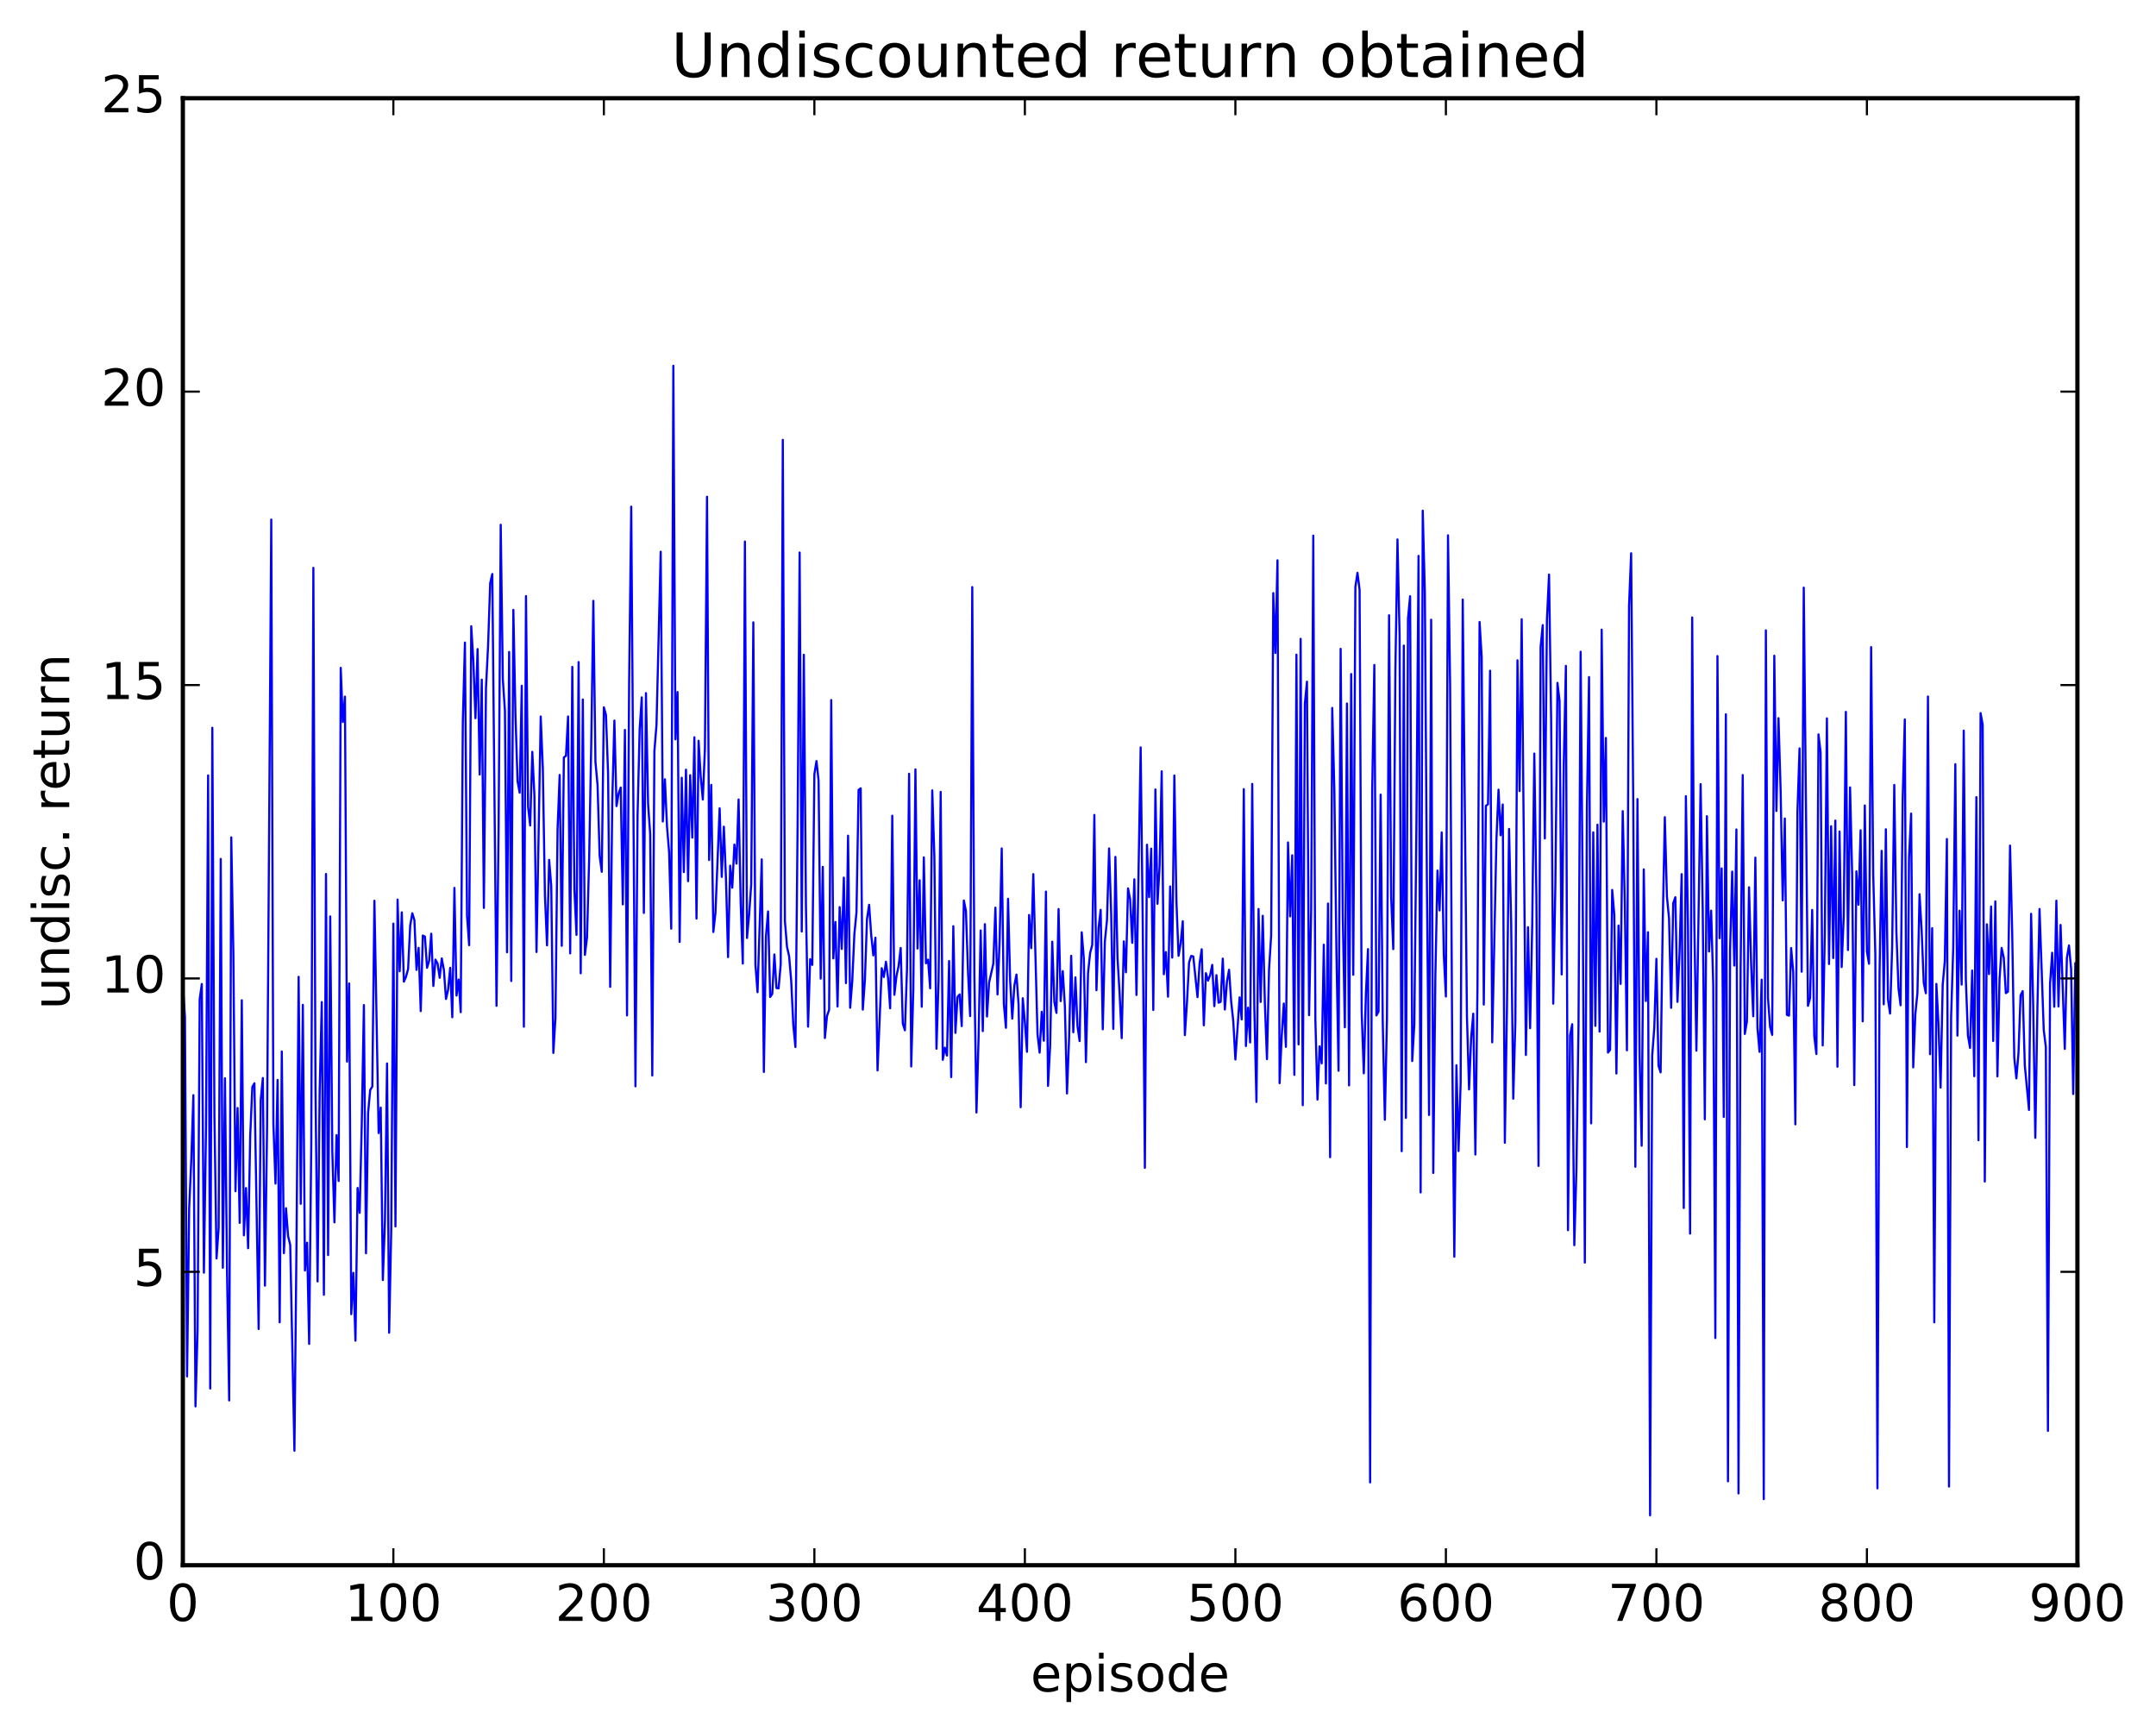 <?xml version="1.0" encoding="utf-8" standalone="no"?>
<!DOCTYPE svg PUBLIC "-//W3C//DTD SVG 1.1//EN"
  "http://www.w3.org/Graphics/SVG/1.1/DTD/svg11.dtd">
<!-- Created with matplotlib (http://matplotlib.org/) -->
<svg height="408pt" version="1.1" viewBox="0 0 508 408" width="508pt" xmlns="http://www.w3.org/2000/svg" xmlns:xlink="http://www.w3.org/1999/xlink">
 <defs>
  <style type="text/css">
*{stroke-linecap:butt;stroke-linejoin:round;stroke-miterlimit:100000;}
  </style>
 </defs>
 <g id="figure_1">
  <g id="patch_1">
   <path d="M 0 408.169 
L 508.136 408.169 
L 508.136 0 
L 0 0 
z
" style="fill:#ffffff;"/>
  </g>
  <g id="axes_1">
   <g id="patch_2">
    <path d="M 43.084 368.742 
L 489.484 368.742 
L 489.484 23.142 
L 43.084 23.142 
z
" style="fill:#ffffff;"/>
   </g>
   <g id="line2d_1">
    <path clip-path="url(#pb1d31fb1e5)" d="M 43.084 232.072 
L 43.58 239.583 
L 44.076 324.256 
L 44.572 284.632 
L 45.068 273.305 
L 45.564 257.992 
L 46.06 331.317 
L 46.556 313.322 
L 47.052 235.394 
L 47.548 231.806 
L 48.044 299.82 
L 48.54 265.675 
L 49.036 182.67 
L 49.532 327.109 
L 50.028 171.452 
L 50.524 262.976 
L 51.02 296.471 
L 51.516 289.276 
L 52.012 202.347 
L 52.508 298.661 
L 53.004 254.01 
L 53.5 300.02 
L 53.996 329.912 
L 54.492 197.269 
L 54.988 224.595 
L 55.484 280.627 
L 55.98 261.03 
L 56.476 288.086 
L 56.972 235.64 
L 57.468 291.006 
L 57.964 279.884 
L 58.46 294.057 
L 58.956 267.583 
L 59.452 256.088 
L 59.948 255.197 
L 60.94 313.09 
L 61.436 259.074 
L 61.932 253.957 
L 62.428 302.864 
L 62.924 265.948 
L 63.916 122.4 
L 64.412 264.625 
L 64.908 278.826 
L 65.404 254.414 
L 65.9 311.508 
L 66.396 247.709 
L 66.892 295.223 
L 67.388 284.622 
L 67.884 291.227 
L 68.38 293.261 
L 69.372 341.766 
L 69.868 292.124 
L 70.364 230.117 
L 70.86 283.599 
L 71.356 236.72 
L 71.852 299.311 
L 72.348 292.753 
L 72.844 316.597 
L 73.34 269.514 
L 73.836 133.766 
L 74.332 255.836 
L 74.828 301.882 
L 75.324 256.762 
L 75.82 236.066 
L 76.316 305.022 
L 76.812 205.893 
L 77.308 295.672 
L 77.804 215.887 
L 78.3 271.263 
L 78.796 287.963 
L 79.292 267.418 
L 79.788 278.22 
L 80.284 157.33 
L 80.78 170.09 
L 81.276 164.108 
L 81.772 250.095 
L 82.268 231.694 
L 82.764 309.594 
L 83.26 299.859 
L 83.756 315.837 
L 84.252 279.859 
L 84.748 285.708 
L 85.244 264.477 
L 85.74 236.776 
L 86.236 295.241 
L 86.732 262.167 
L 87.228 256.763 
L 87.724 255.989 
L 88.22 212.192 
L 89.212 266.928 
L 89.708 260.932 
L 90.204 301.552 
L 90.7 287.742 
L 91.196 250.532 
L 91.692 313.968 
L 92.188 289.51 
L 92.684 217.584 
L 93.18 288.913 
L 93.676 211.917 
L 94.172 228.817 
L 94.668 214.925 
L 95.164 231.264 
L 95.66 230.121 
L 96.156 228.292 
L 96.652 218.032 
L 97.148 215.152 
L 97.644 216.784 
L 98.14 228.492 
L 98.636 223.286 
L 99.132 238.195 
L 99.628 220.387 
L 100.124 220.653 
L 100.62 227.992 
L 101.116 226.356 
L 101.612 219.962 
L 102.108 232.282 
L 102.604 226.07 
L 103.1 226.99 
L 103.596 230.356 
L 104.092 225.78 
L 104.588 228.49 
L 105.084 235.337 
L 105.58 233.189 
L 106.076 227.991 
L 106.572 239.643 
L 107.068 209.17 
L 107.564 234.534 
L 108.06 230.765 
L 108.556 238.457 
L 109.052 169.959 
L 109.548 151.37 
L 110.044 215.71 
L 110.54 222.668 
L 111.036 147.535 
L 111.532 155.748 
L 112.028 169.196 
L 112.524 152.906 
L 113.02 182.461 
L 113.516 160.109 
L 114.012 213.893 
L 114.508 162.053 
L 115.004 152.064 
L 115.5 137.371 
L 115.996 135.221 
L 116.988 236.954 
L 117.484 195.012 
L 117.98 123.619 
L 118.476 159.979 
L 118.972 167.467 
L 119.468 224.335 
L 119.964 153.584 
L 120.46 231.102 
L 120.956 143.675 
L 121.452 168.415 
L 121.948 184.033 
L 122.444 186.748 
L 122.94 161.561 
L 123.436 241.878 
L 123.932 140.422 
L 124.428 190.048 
L 124.924 194.475 
L 125.42 177.12 
L 125.916 187.318 
L 126.412 224.274 
L 127.404 168.793 
L 127.9 180.959 
L 128.396 210.908 
L 128.892 222.708 
L 129.388 202.563 
L 129.884 208.699 
L 130.38 248.055 
L 130.876 239.8 
L 131.372 195.38 
L 131.868 182.561 
L 132.364 222.816 
L 132.86 178.439 
L 133.356 178.052 
L 133.852 168.781 
L 134.348 224.594 
L 134.844 157.107 
L 135.34 209.563 
L 135.836 220.241 
L 136.332 155.961 
L 136.828 229.284 
L 137.324 164.78 
L 137.82 224.957 
L 138.316 220.832 
L 138.812 202.554 
L 139.308 175.266 
L 139.804 141.548 
L 140.3 179.484 
L 140.796 184.937 
L 141.292 201.642 
L 141.788 205.384 
L 142.284 166.629 
L 142.78 168.425 
L 143.276 182.229 
L 143.772 232.482 
L 144.268 188.494 
L 144.764 169.748 
L 145.26 189.904 
L 145.756 186.943 
L 146.252 185.52 
L 146.748 213.05 
L 147.244 171.951 
L 147.74 239.215 
L 148.236 160.679 
L 148.732 119.357 
L 149.724 255.912 
L 150.22 192.148 
L 150.716 171.827 
L 151.212 164.287 
L 151.708 215.068 
L 152.204 163.288 
L 152.7 189.334 
L 153.196 196.471 
L 153.692 253.373 
L 154.188 176.98 
L 154.684 170.745 
L 155.676 129.972 
L 156.172 193.527 
L 156.668 183.584 
L 157.164 194.758 
L 157.66 200.786 
L 158.156 218.775 
L 158.652 86.168 
L 159.148 174.167 
L 159.644 163.021 
L 160.14 221.896 
L 160.636 183.224 
L 161.132 205.447 
L 161.628 181.325 
L 162.124 207.585 
L 162.62 182.62 
L 163.116 197.337 
L 163.612 173.689 
L 164.108 216.395 
L 164.604 174.515 
L 165.1 182.95 
L 165.596 188.354 
L 166.092 176.476 
L 166.588 117.021 
L 167.084 202.602 
L 167.58 184.911 
L 168.076 219.568 
L 168.572 215.093 
L 169.564 190.416 
L 170.06 206.582 
L 170.556 194.741 
L 171.052 206.944 
L 171.548 225.477 
L 172.044 203.931 
L 172.54 209.123 
L 173.036 198.963 
L 173.532 203.454 
L 174.028 188.336 
L 174.524 212.937 
L 175.02 227.002 
L 175.516 127.58 
L 176.012 220.973 
L 176.508 215.483 
L 177.004 208.346 
L 177.5 146.605 
L 177.996 227.238 
L 178.492 233.744 
L 179.484 202.443 
L 179.98 252.527 
L 180.476 220.598 
L 180.972 214.714 
L 181.468 234.87 
L 181.964 234.13 
L 182.46 224.847 
L 182.956 232.762 
L 183.452 232.844 
L 183.948 227.192 
L 184.444 103.615 
L 184.94 216.948 
L 185.436 223.053 
L 185.932 225.267 
L 186.428 231.115 
L 186.924 241.562 
L 187.42 246.662 
L 187.916 196.052 
L 188.412 130.16 
L 188.908 219.447 
L 189.404 154.244 
L 189.9 213.535 
L 190.396 241.862 
L 190.892 225.971 
L 191.388 227.312 
L 191.884 182.385 
L 192.38 179.287 
L 192.876 183.863 
L 193.372 230.546 
L 193.868 204.209 
L 194.364 244.526 
L 194.86 239.358 
L 195.356 237.885 
L 195.852 164.915 
L 196.348 225.784 
L 196.844 217.209 
L 197.34 237.121 
L 197.836 213.698 
L 198.332 223.541 
L 198.828 206.748 
L 199.324 231.604 
L 199.82 196.869 
L 200.316 237.406 
L 200.812 231.141 
L 201.308 220.052 
L 201.804 214.959 
L 202.3 186.089 
L 202.796 185.704 
L 203.292 237.842 
L 203.788 230.944 
L 204.284 216.515 
L 204.78 213.148 
L 205.276 220.242 
L 205.772 225.075 
L 206.268 220.899 
L 206.764 252.18 
L 207.756 228.091 
L 208.252 230.16 
L 208.748 226.559 
L 209.244 230.399 
L 209.74 237.53 
L 210.236 192.165 
L 210.732 234.35 
L 211.228 229.919 
L 211.724 227.602 
L 212.22 223.322 
L 212.716 241.121 
L 213.212 242.722 
L 213.708 228.35 
L 214.204 182.275 
L 214.7 251.241 
L 215.196 233.113 
L 215.692 181.254 
L 216.188 223.452 
L 216.684 207.377 
L 217.18 237.173 
L 217.676 201.981 
L 218.172 226.938 
L 218.668 226.071 
L 219.164 232.821 
L 219.66 186.196 
L 220.156 201.746 
L 220.652 247.058 
L 221.148 230.962 
L 221.644 186.548 
L 222.14 249.673 
L 222.636 246.819 
L 223.132 248.672 
L 223.628 226.404 
L 224.124 253.746 
L 224.62 218.191 
L 225.116 243.328 
L 225.612 234.869 
L 226.108 234.261 
L 226.604 241.733 
L 227.1 212.135 
L 227.596 214.593 
L 228.092 229.174 
L 228.588 239.367 
L 229.084 138.302 
L 229.58 229.57 
L 230.076 262.078 
L 230.572 244.649 
L 231.068 219.198 
L 231.564 242.904 
L 232.06 217.717 
L 232.556 239.468 
L 233.052 231.471 
L 234.044 227.048 
L 234.54 213.822 
L 235.036 234.269 
L 235.532 221.53 
L 236.028 199.874 
L 236.524 236.414 
L 237.02 242.129 
L 237.516 211.74 
L 238.012 231.006 
L 238.508 239.977 
L 239.004 232.191 
L 239.5 229.586 
L 239.996 236.622 
L 240.492 260.838 
L 240.988 235.16 
L 241.484 240.813 
L 241.98 247.776 
L 242.476 215.545 
L 242.972 223.369 
L 243.468 205.923 
L 244.46 243.623 
L 244.956 247.986 
L 245.452 238.368 
L 245.948 245.179 
L 246.444 210.048 
L 246.94 255.811 
L 247.436 246.344 
L 247.932 221.842 
L 248.428 236.041 
L 248.924 238.617 
L 249.42 214.149 
L 249.916 235.845 
L 250.412 228.782 
L 250.908 237.073 
L 251.404 257.599 
L 251.9 244.513 
L 252.396 225.166 
L 252.892 243.177 
L 253.388 230.252 
L 253.884 241.746 
L 254.38 245.259 
L 254.876 219.632 
L 255.372 225.824 
L 255.868 250.221 
L 256.364 229.289 
L 256.86 224.491 
L 257.356 222.595 
L 257.852 191.989 
L 258.348 233.277 
L 258.844 218.612 
L 259.34 214.34 
L 259.836 242.483 
L 260.332 221.734 
L 260.828 216.813 
L 261.324 199.869 
L 261.82 215.407 
L 262.316 242.389 
L 262.812 201.869 
L 263.308 225.651 
L 263.804 234.032 
L 264.3 244.567 
L 264.796 221.777 
L 265.292 229.059 
L 265.788 209.279 
L 266.284 211.872 
L 266.78 222.114 
L 267.276 207.143 
L 267.772 234.401 
L 268.764 176.073 
L 269.26 218.197 
L 269.756 275.114 
L 270.252 199.002 
L 270.748 211.34 
L 271.244 199.92 
L 271.74 237.931 
L 272.236 185.974 
L 272.732 212.917 
L 273.228 204.037 
L 273.724 181.703 
L 274.22 229.511 
L 274.716 224.289 
L 275.212 234.804 
L 275.708 208.839 
L 276.204 225.591 
L 276.7 182.693 
L 277.196 212.46 
L 277.692 225.171 
L 278.188 222.216 
L 278.684 217.033 
L 279.18 243.852 
L 279.676 236.186 
L 280.172 226.737 
L 280.668 225.201 
L 281.164 225.325 
L 282.156 234.907 
L 282.652 226.916 
L 283.148 223.629 
L 283.644 241.542 
L 284.14 229.257 
L 284.636 231.006 
L 285.132 229.753 
L 285.628 227.303 
L 286.124 237.037 
L 286.62 229.726 
L 287.116 236.225 
L 287.612 236.01 
L 288.108 225.829 
L 288.604 237.825 
L 289.1 231.201 
L 289.596 228.456 
L 290.092 235.956 
L 290.588 240.594 
L 291.084 249.596 
L 292.076 234.963 
L 292.572 240.15 
L 293.068 185.902 
L 293.564 246.423 
L 294.06 237.397 
L 294.556 245.584 
L 295.052 184.671 
L 295.548 237.382 
L 296.044 259.59 
L 296.54 214.14 
L 297.036 236.046 
L 297.532 215.737 
L 298.028 236.269 
L 298.524 249.513 
L 299.02 228.244 
L 299.516 220.302 
L 300.012 139.719 
L 300.508 153.826 
L 301.004 131.989 
L 301.5 255.171 
L 301.996 244.136 
L 302.492 236.411 
L 302.988 246.616 
L 303.484 198.463 
L 303.98 215.885 
L 304.476 201.491 
L 304.972 253.215 
L 305.468 154.22 
L 305.964 246.035 
L 306.46 150.497 
L 306.956 260.363 
L 307.452 165.748 
L 307.948 160.59 
L 308.444 239.155 
L 308.94 214.466 
L 309.436 126.183 
L 309.932 240.351 
L 310.428 259.034 
L 310.924 246.499 
L 311.42 250.502 
L 311.916 222.555 
L 312.412 255.237 
L 312.908 212.851 
L 313.404 272.616 
L 313.9 166.778 
L 314.396 185.779 
L 314.892 224.15 
L 315.388 252.243 
L 315.884 152.856 
L 316.38 215.322 
L 316.876 242.006 
L 317.372 165.732 
L 317.868 255.697 
L 318.364 158.794 
L 318.86 229.635 
L 319.356 138.24 
L 319.852 134.945 
L 320.348 138.952 
L 320.844 238.495 
L 321.34 252.855 
L 321.836 234.059 
L 322.332 223.59 
L 322.828 349.228 
L 323.324 185.865 
L 323.82 156.645 
L 324.316 239.225 
L 324.812 238.308 
L 325.308 187.2 
L 325.804 240.742 
L 326.3 263.794 
L 326.796 239.876 
L 327.292 144.941 
L 327.788 211.445 
L 328.284 223.589 
L 328.78 157.924 
L 329.276 127.078 
L 329.772 149.721 
L 330.268 271.2 
L 330.764 152.081 
L 331.26 263.348 
L 331.756 145.731 
L 332.252 140.459 
L 332.748 249.966 
L 333.244 241.316 
L 333.74 194.063 
L 334.236 130.951 
L 334.732 280.92 
L 335.228 120.307 
L 335.724 139.589 
L 336.22 209.42 
L 336.716 262.671 
L 337.212 145.988 
L 337.708 276.325 
L 338.204 229.979 
L 338.7 205.082 
L 339.196 214.483 
L 339.692 196.109 
L 340.188 224.894 
L 340.684 234.761 
L 341.18 126.115 
L 341.676 161.358 
L 342.172 247.185 
L 342.668 296.056 
L 343.164 250.945 
L 343.66 271.159 
L 344.156 255.138 
L 344.652 141.246 
L 345.644 239.479 
L 346.14 256.644 
L 346.636 244.486 
L 347.132 238.809 
L 347.628 271.981 
L 348.124 232.567 
L 348.62 146.521 
L 349.116 154.792 
L 349.612 236.659 
L 350.108 189.85 
L 350.604 189.455 
L 351.1 158.005 
L 351.596 245.555 
L 352.588 197.829 
L 353.084 186.026 
L 353.58 196.773 
L 354.076 189.52 
L 354.572 269.208 
L 355.068 237.599 
L 355.564 195.283 
L 356.06 217.281 
L 356.556 258.829 
L 357.052 240.738 
L 357.548 155.552 
L 358.044 186.36 
L 358.54 145.872 
L 359.532 248.534 
L 360.028 218.432 
L 360.524 242.218 
L 361.02 218.125 
L 361.516 177.53 
L 362.012 211.411 
L 362.508 274.668 
L 363.004 152.378 
L 363.5 147.263 
L 363.996 197.521 
L 364.492 145.934 
L 364.988 135.36 
L 365.484 169.663 
L 365.98 236.444 
L 366.476 208.692 
L 366.972 160.872 
L 367.468 165.18 
L 367.964 229.564 
L 368.46 179.911 
L 368.956 156.871 
L 369.452 289.811 
L 369.948 243.896 
L 370.444 241.288 
L 370.94 293.344 
L 371.436 275.631 
L 371.932 241.601 
L 372.428 153.544 
L 372.924 211.711 
L 373.42 297.444 
L 373.916 190.086 
L 374.412 159.499 
L 374.908 264.645 
L 375.404 196.094 
L 375.9 241.678 
L 376.396 194.281 
L 376.892 243.019 
L 377.388 148.337 
L 377.884 193.555 
L 378.38 173.836 
L 378.876 247.964 
L 379.372 247.323 
L 379.868 209.652 
L 380.364 215.49 
L 380.86 252.903 
L 381.356 218.031 
L 381.852 231.794 
L 382.348 191.088 
L 382.844 212.772 
L 383.34 247.434 
L 383.836 142.751 
L 384.332 130.332 
L 384.828 189.335 
L 385.324 274.873 
L 385.82 188.235 
L 386.316 248.55 
L 386.812 269.909 
L 387.308 204.808 
L 387.804 235.818 
L 388.3 219.611 
L 388.796 356.983 
L 389.292 248.709 
L 389.788 242.048 
L 390.284 225.874 
L 390.78 251.066 
L 391.276 252.639 
L 391.772 217.606 
L 392.268 192.515 
L 392.764 211.244 
L 393.26 216.303 
L 393.756 237.435 
L 394.252 212.745 
L 394.748 211.367 
L 395.244 236.02 
L 395.74 224.311 
L 396.236 205.93 
L 396.732 284.579 
L 397.228 187.57 
L 397.724 218.348 
L 398.22 290.614 
L 398.716 145.457 
L 399.212 216.988 
L 399.708 247.51 
L 400.7 184.715 
L 401.196 214.098 
L 401.692 263.696 
L 402.188 192.274 
L 402.684 224.15 
L 403.18 214.542 
L 403.676 231.973 
L 404.172 315.209 
L 404.668 154.559 
L 405.164 221.026 
L 405.66 204.579 
L 406.156 263.132 
L 406.652 168.269 
L 407.148 348.968 
L 407.644 223.796 
L 408.14 205.332 
L 408.636 227.465 
L 409.132 195.401 
L 409.628 351.824 
L 410.124 228.372 
L 410.62 182.58 
L 411.116 243.577 
L 411.612 240.637 
L 412.108 209.025 
L 412.604 227.189 
L 413.1 239.403 
L 413.596 202.042 
L 414.092 242.174 
L 414.588 247.796 
L 415.084 230.792 
L 415.58 353.162 
L 416.076 148.497 
L 416.572 235.017 
L 417.068 241.93 
L 417.564 243.8 
L 418.06 154.48 
L 418.556 191.05 
L 419.052 169.185 
L 419.548 185.98 
L 420.044 212.112 
L 420.54 192.818 
L 421.036 239.084 
L 421.532 239.268 
L 422.028 223.339 
L 422.524 229.038 
L 423.02 264.873 
L 423.516 191.176 
L 424.012 176.303 
L 424.508 228.913 
L 425.004 138.435 
L 425.996 236.955 
L 426.492 235.116 
L 426.988 214.365 
L 427.484 244.11 
L 427.98 248.314 
L 428.476 173.006 
L 428.972 177.226 
L 429.468 246.281 
L 429.964 219.773 
L 430.46 169.233 
L 430.956 227.108 
L 431.452 194.652 
L 431.948 225.702 
L 432.444 193.309 
L 432.94 251.306 
L 433.436 195.886 
L 433.932 227.822 
L 434.428 215.775 
L 434.924 167.702 
L 435.42 223.809 
L 435.916 185.492 
L 436.412 206.199 
L 436.908 255.624 
L 437.404 205.263 
L 437.9 213.135 
L 438.396 195.6 
L 438.892 240.603 
L 439.388 189.751 
L 439.884 224.183 
L 440.38 227.037 
L 440.876 152.441 
L 441.372 206.041 
L 441.868 224.784 
L 442.364 350.628 
L 442.86 229.435 
L 443.356 200.438 
L 443.852 236.595 
L 444.348 195.355 
L 444.844 235.414 
L 445.34 238.777 
L 445.836 223 
L 446.332 184.912 
L 446.828 219.505 
L 447.324 232.816 
L 447.82 236.82 
L 448.316 188.018 
L 448.812 169.475 
L 449.308 270.222 
L 449.804 202.17 
L 450.3 191.665 
L 450.796 251.447 
L 451.292 238.944 
L 451.788 233.947 
L 452.284 210.659 
L 452.78 219.178 
L 453.276 231.522 
L 453.772 233.993 
L 454.268 164.079 
L 454.764 248.353 
L 455.26 218.664 
L 455.756 311.522 
L 456.252 231.782 
L 456.748 241.293 
L 457.244 256.217 
L 457.74 231.992 
L 458.236 226.448 
L 458.732 197.65 
L 459.228 350.209 
L 459.724 239.595 
L 460.22 223.436 
L 460.716 180.028 
L 461.212 243.976 
L 461.708 214.551 
L 462.204 231.956 
L 462.7 172.123 
L 463.196 230.818 
L 463.692 243.966 
L 464.188 246.876 
L 464.684 228.637 
L 465.18 253.53 
L 465.676 187.789 
L 466.172 268.627 
L 466.668 167.994 
L 467.164 170.74 
L 467.66 278.343 
L 468.156 217.755 
L 468.652 229.47 
L 469.148 213.555 
L 469.644 245.229 
L 470.14 212.345 
L 470.636 253.575 
L 471.132 230.662 
L 471.628 223.311 
L 472.124 225.58 
L 472.62 233.968 
L 473.116 233.612 
L 473.612 199.206 
L 474.108 219.256 
L 474.604 249.158 
L 475.1 254.048 
L 475.596 248.1 
L 476.092 234.487 
L 476.588 233.479 
L 477.084 250.931 
L 478.076 261.481 
L 478.572 215.27 
L 479.068 237.101 
L 479.564 268.06 
L 480.06 237.294 
L 480.556 214.141 
L 481.548 242.613 
L 482.044 246.678 
L 482.54 337.083 
L 483.036 231.752 
L 483.532 224.451 
L 484.028 237.172 
L 484.524 212.188 
L 485.02 237.107 
L 485.516 217.906 
L 486.508 247.103 
L 487.004 225.657 
L 487.5 222.725 
L 487.996 228.271 
L 488.492 257.736 
L 488.988 226.937 
L 488.988 226.937 
" style="fill:none;stroke:#0000ff;stroke-linecap:square;stroke-width:0.5;"/>
   </g>
   <g id="patch_3">
    <path d="M 43.084 23.142 
L 489.484 23.142 
" style="fill:none;stroke:#000000;stroke-linecap:square;stroke-linejoin:miter;"/>
   </g>
   <g id="patch_4">
    <path d="M 43.084 368.742 
L 489.484 368.742 
" style="fill:none;stroke:#000000;stroke-linecap:square;stroke-linejoin:miter;"/>
   </g>
   <g id="patch_5">
    <path d="M 489.484 368.742 
L 489.484 23.142 
" style="fill:none;stroke:#000000;stroke-linecap:square;stroke-linejoin:miter;"/>
   </g>
   <g id="patch_6">
    <path d="M 43.084 368.742 
L 43.084 23.142 
" style="fill:none;stroke:#000000;stroke-linecap:square;stroke-linejoin:miter;"/>
   </g>
   <g id="matplotlib.axis_1">
    <g id="xtick_1">
     <g id="line2d_2">
      <defs>
       <path d="M 0 0 
L 0 -4 
" id="mae05c4cb88" style="stroke:#000000;stroke-width:0.5;"/>
      </defs>
      <g>
       <use style="stroke:#000000;stroke-width:0.5;" x="43.084" xlink:href="#mae05c4cb88" y="368.742"/>
      </g>
     </g>
     <g id="line2d_3">
      <defs>
       <path d="M 0 0 
L 0 4 
" id="m1456de7b07" style="stroke:#000000;stroke-width:0.5;"/>
      </defs>
      <g>
       <use style="stroke:#000000;stroke-width:0.5;" x="43.084" xlink:href="#m1456de7b07" y="23.142"/>
      </g>
     </g>
     <g id="text_1">
      <!-- 0 -->
      <defs>
       <path d="M 31.781 66.406 
Q 24.172 66.406 20.328 58.906 
Q 16.5 51.422 16.5 36.375 
Q 16.5 21.391 20.328 13.891 
Q 24.172 6.391 31.781 6.391 
Q 39.453 6.391 43.281 13.891 
Q 47.125 21.391 47.125 36.375 
Q 47.125 51.422 43.281 58.906 
Q 39.453 66.406 31.781 66.406 
M 31.781 74.219 
Q 44.047 74.219 50.516 64.516 
Q 56.984 54.828 56.984 36.375 
Q 56.984 17.969 50.516 8.266 
Q 44.047 -1.422 31.781 -1.422 
Q 19.531 -1.422 13.062 8.266 
Q 6.594 17.969 6.594 36.375 
Q 6.594 54.828 13.062 64.516 
Q 19.531 74.219 31.781 74.219 
" id="BitstreamVeraSans-Roman-30"/>
      </defs>
      <g transform="translate(39.266 381.86)scale(0.12 -0.12)">
       <use xlink:href="#BitstreamVeraSans-Roman-30"/>
      </g>
     </g>
    </g>
    <g id="xtick_2">
     <g id="line2d_4">
      <g>
       <use style="stroke:#000000;stroke-width:0.5;" x="92.684" xlink:href="#mae05c4cb88" y="368.742"/>
      </g>
     </g>
     <g id="line2d_5">
      <g>
       <use style="stroke:#000000;stroke-width:0.5;" x="92.684" xlink:href="#m1456de7b07" y="23.142"/>
      </g>
     </g>
     <g id="text_2">
      <!-- 100 -->
      <defs>
       <path d="M 12.406 8.297 
L 28.516 8.297 
L 28.516 63.922 
L 10.984 60.406 
L 10.984 69.391 
L 28.422 72.906 
L 38.281 72.906 
L 38.281 8.297 
L 54.391 8.297 
L 54.391 0 
L 12.406 0 
z
" id="BitstreamVeraSans-Roman-31"/>
      </defs>
      <g transform="translate(81.231 381.86)scale(0.12 -0.12)">
       <use xlink:href="#BitstreamVeraSans-Roman-31"/>
       <use x="63.623" xlink:href="#BitstreamVeraSans-Roman-30"/>
       <use x="127.246" xlink:href="#BitstreamVeraSans-Roman-30"/>
      </g>
     </g>
    </g>
    <g id="xtick_3">
     <g id="line2d_6">
      <g>
       <use style="stroke:#000000;stroke-width:0.5;" x="142.284" xlink:href="#mae05c4cb88" y="368.742"/>
      </g>
     </g>
     <g id="line2d_7">
      <g>
       <use style="stroke:#000000;stroke-width:0.5;" x="142.284" xlink:href="#m1456de7b07" y="23.142"/>
      </g>
     </g>
     <g id="text_3">
      <!-- 200 -->
      <defs>
       <path d="M 19.188 8.297 
L 53.609 8.297 
L 53.609 0 
L 7.328 0 
L 7.328 8.297 
Q 12.938 14.109 22.625 23.891 
Q 32.328 33.688 34.812 36.531 
Q 39.547 41.844 41.422 45.531 
Q 43.312 49.219 43.312 52.781 
Q 43.312 58.594 39.234 62.25 
Q 35.156 65.922 28.609 65.922 
Q 23.969 65.922 18.812 64.312 
Q 13.672 62.703 7.812 59.422 
L 7.812 69.391 
Q 13.766 71.781 18.938 73 
Q 24.125 74.219 28.422 74.219 
Q 39.75 74.219 46.484 68.547 
Q 53.219 62.891 53.219 53.422 
Q 53.219 48.922 51.531 44.891 
Q 49.859 40.875 45.406 35.406 
Q 44.188 33.984 37.641 27.219 
Q 31.109 20.453 19.188 8.297 
" id="BitstreamVeraSans-Roman-32"/>
      </defs>
      <g transform="translate(130.831 381.86)scale(0.12 -0.12)">
       <use xlink:href="#BitstreamVeraSans-Roman-32"/>
       <use x="63.623" xlink:href="#BitstreamVeraSans-Roman-30"/>
       <use x="127.246" xlink:href="#BitstreamVeraSans-Roman-30"/>
      </g>
     </g>
    </g>
    <g id="xtick_4">
     <g id="line2d_8">
      <g>
       <use style="stroke:#000000;stroke-width:0.5;" x="191.884" xlink:href="#mae05c4cb88" y="368.742"/>
      </g>
     </g>
     <g id="line2d_9">
      <g>
       <use style="stroke:#000000;stroke-width:0.5;" x="191.884" xlink:href="#m1456de7b07" y="23.142"/>
      </g>
     </g>
     <g id="text_4">
      <!-- 300 -->
      <defs>
       <path d="M 40.578 39.312 
Q 47.656 37.797 51.625 33 
Q 55.609 28.219 55.609 21.188 
Q 55.609 10.406 48.188 4.484 
Q 40.766 -1.422 27.094 -1.422 
Q 22.516 -1.422 17.656 -0.516 
Q 12.797 0.391 7.625 2.203 
L 7.625 11.719 
Q 11.719 9.328 16.594 8.109 
Q 21.484 6.891 26.812 6.891 
Q 36.078 6.891 40.938 10.547 
Q 45.797 14.203 45.797 21.188 
Q 45.797 27.641 41.281 31.266 
Q 36.766 34.906 28.719 34.906 
L 20.219 34.906 
L 20.219 43.016 
L 29.109 43.016 
Q 36.375 43.016 40.234 45.922 
Q 44.094 48.828 44.094 54.297 
Q 44.094 59.906 40.109 62.906 
Q 36.141 65.922 28.719 65.922 
Q 24.656 65.922 20.016 65.031 
Q 15.375 64.156 9.812 62.312 
L 9.812 71.094 
Q 15.438 72.656 20.344 73.438 
Q 25.25 74.219 29.594 74.219 
Q 40.828 74.219 47.359 69.109 
Q 53.906 64.016 53.906 55.328 
Q 53.906 49.266 50.438 45.094 
Q 46.969 40.922 40.578 39.312 
" id="BitstreamVeraSans-Roman-33"/>
      </defs>
      <g transform="translate(180.431 381.86)scale(0.12 -0.12)">
       <use xlink:href="#BitstreamVeraSans-Roman-33"/>
       <use x="63.623" xlink:href="#BitstreamVeraSans-Roman-30"/>
       <use x="127.246" xlink:href="#BitstreamVeraSans-Roman-30"/>
      </g>
     </g>
    </g>
    <g id="xtick_5">
     <g id="line2d_10">
      <g>
       <use style="stroke:#000000;stroke-width:0.5;" x="241.484" xlink:href="#mae05c4cb88" y="368.742"/>
      </g>
     </g>
     <g id="line2d_11">
      <g>
       <use style="stroke:#000000;stroke-width:0.5;" x="241.484" xlink:href="#m1456de7b07" y="23.142"/>
      </g>
     </g>
     <g id="text_5">
      <!-- 400 -->
      <defs>
       <path d="M 37.797 64.312 
L 12.891 25.391 
L 37.797 25.391 
z
M 35.203 72.906 
L 47.609 72.906 
L 47.609 25.391 
L 58.016 25.391 
L 58.016 17.188 
L 47.609 17.188 
L 47.609 0 
L 37.797 0 
L 37.797 17.188 
L 4.891 17.188 
L 4.891 26.703 
z
" id="BitstreamVeraSans-Roman-34"/>
      </defs>
      <g transform="translate(230.031 381.86)scale(0.12 -0.12)">
       <use xlink:href="#BitstreamVeraSans-Roman-34"/>
       <use x="63.623" xlink:href="#BitstreamVeraSans-Roman-30"/>
       <use x="127.246" xlink:href="#BitstreamVeraSans-Roman-30"/>
      </g>
     </g>
    </g>
    <g id="xtick_6">
     <g id="line2d_12">
      <g>
       <use style="stroke:#000000;stroke-width:0.5;" x="291.084" xlink:href="#mae05c4cb88" y="368.742"/>
      </g>
     </g>
     <g id="line2d_13">
      <g>
       <use style="stroke:#000000;stroke-width:0.5;" x="291.084" xlink:href="#m1456de7b07" y="23.142"/>
      </g>
     </g>
     <g id="text_6">
      <!-- 500 -->
      <defs>
       <path d="M 10.797 72.906 
L 49.516 72.906 
L 49.516 64.594 
L 19.828 64.594 
L 19.828 46.734 
Q 21.969 47.469 24.109 47.828 
Q 26.266 48.188 28.422 48.188 
Q 40.625 48.188 47.75 41.5 
Q 54.891 34.812 54.891 23.391 
Q 54.891 11.625 47.562 5.094 
Q 40.234 -1.422 26.906 -1.422 
Q 22.312 -1.422 17.547 -0.641 
Q 12.797 0.141 7.719 1.703 
L 7.719 11.625 
Q 12.109 9.234 16.797 8.062 
Q 21.484 6.891 26.703 6.891 
Q 35.156 6.891 40.078 11.328 
Q 45.016 15.766 45.016 23.391 
Q 45.016 31 40.078 35.438 
Q 35.156 39.891 26.703 39.891 
Q 22.75 39.891 18.812 39.016 
Q 14.891 38.141 10.797 36.281 
z
" id="BitstreamVeraSans-Roman-35"/>
      </defs>
      <g transform="translate(279.631 381.86)scale(0.12 -0.12)">
       <use xlink:href="#BitstreamVeraSans-Roman-35"/>
       <use x="63.623" xlink:href="#BitstreamVeraSans-Roman-30"/>
       <use x="127.246" xlink:href="#BitstreamVeraSans-Roman-30"/>
      </g>
     </g>
    </g>
    <g id="xtick_7">
     <g id="line2d_14">
      <g>
       <use style="stroke:#000000;stroke-width:0.5;" x="340.684" xlink:href="#mae05c4cb88" y="368.742"/>
      </g>
     </g>
     <g id="line2d_15">
      <g>
       <use style="stroke:#000000;stroke-width:0.5;" x="340.684" xlink:href="#m1456de7b07" y="23.142"/>
      </g>
     </g>
     <g id="text_7">
      <!-- 600 -->
      <defs>
       <path d="M 33.016 40.375 
Q 26.375 40.375 22.484 35.828 
Q 18.609 31.297 18.609 23.391 
Q 18.609 15.531 22.484 10.953 
Q 26.375 6.391 33.016 6.391 
Q 39.656 6.391 43.531 10.953 
Q 47.406 15.531 47.406 23.391 
Q 47.406 31.297 43.531 35.828 
Q 39.656 40.375 33.016 40.375 
M 52.594 71.297 
L 52.594 62.312 
Q 48.875 64.062 45.094 64.984 
Q 41.312 65.922 37.594 65.922 
Q 27.828 65.922 22.672 59.328 
Q 17.531 52.734 16.797 39.406 
Q 19.672 43.656 24.016 45.922 
Q 28.375 48.188 33.594 48.188 
Q 44.578 48.188 50.953 41.516 
Q 57.328 34.859 57.328 23.391 
Q 57.328 12.156 50.688 5.359 
Q 44.047 -1.422 33.016 -1.422 
Q 20.359 -1.422 13.672 8.266 
Q 6.984 17.969 6.984 36.375 
Q 6.984 53.656 15.188 63.938 
Q 23.391 74.219 37.203 74.219 
Q 40.922 74.219 44.703 73.484 
Q 48.484 72.75 52.594 71.297 
" id="BitstreamVeraSans-Roman-36"/>
      </defs>
      <g transform="translate(329.231 381.86)scale(0.12 -0.12)">
       <use xlink:href="#BitstreamVeraSans-Roman-36"/>
       <use x="63.623" xlink:href="#BitstreamVeraSans-Roman-30"/>
       <use x="127.246" xlink:href="#BitstreamVeraSans-Roman-30"/>
      </g>
     </g>
    </g>
    <g id="xtick_8">
     <g id="line2d_16">
      <g>
       <use style="stroke:#000000;stroke-width:0.5;" x="390.284" xlink:href="#mae05c4cb88" y="368.742"/>
      </g>
     </g>
     <g id="line2d_17">
      <g>
       <use style="stroke:#000000;stroke-width:0.5;" x="390.284" xlink:href="#m1456de7b07" y="23.142"/>
      </g>
     </g>
     <g id="text_8">
      <!-- 700 -->
      <defs>
       <path d="M 8.203 72.906 
L 55.078 72.906 
L 55.078 68.703 
L 28.609 0 
L 18.312 0 
L 43.219 64.594 
L 8.203 64.594 
z
" id="BitstreamVeraSans-Roman-37"/>
      </defs>
      <g transform="translate(378.831 381.86)scale(0.12 -0.12)">
       <use xlink:href="#BitstreamVeraSans-Roman-37"/>
       <use x="63.623" xlink:href="#BitstreamVeraSans-Roman-30"/>
       <use x="127.246" xlink:href="#BitstreamVeraSans-Roman-30"/>
      </g>
     </g>
    </g>
    <g id="xtick_9">
     <g id="line2d_18">
      <g>
       <use style="stroke:#000000;stroke-width:0.5;" x="439.884" xlink:href="#mae05c4cb88" y="368.742"/>
      </g>
     </g>
     <g id="line2d_19">
      <g>
       <use style="stroke:#000000;stroke-width:0.5;" x="439.884" xlink:href="#m1456de7b07" y="23.142"/>
      </g>
     </g>
     <g id="text_9">
      <!-- 800 -->
      <defs>
       <path d="M 31.781 34.625 
Q 24.75 34.625 20.719 30.859 
Q 16.703 27.094 16.703 20.516 
Q 16.703 13.922 20.719 10.156 
Q 24.75 6.391 31.781 6.391 
Q 38.812 6.391 42.859 10.172 
Q 46.922 13.969 46.922 20.516 
Q 46.922 27.094 42.891 30.859 
Q 38.875 34.625 31.781 34.625 
M 21.922 38.812 
Q 15.578 40.375 12.031 44.719 
Q 8.5 49.078 8.5 55.328 
Q 8.5 64.062 14.719 69.141 
Q 20.953 74.219 31.781 74.219 
Q 42.672 74.219 48.875 69.141 
Q 55.078 64.062 55.078 55.328 
Q 55.078 49.078 51.531 44.719 
Q 48 40.375 41.703 38.812 
Q 48.828 37.156 52.797 32.312 
Q 56.781 27.484 56.781 20.516 
Q 56.781 9.906 50.312 4.234 
Q 43.844 -1.422 31.781 -1.422 
Q 19.734 -1.422 13.25 4.234 
Q 6.781 9.906 6.781 20.516 
Q 6.781 27.484 10.781 32.312 
Q 14.797 37.156 21.922 38.812 
M 18.312 54.391 
Q 18.312 48.734 21.844 45.562 
Q 25.391 42.391 31.781 42.391 
Q 38.141 42.391 41.719 45.562 
Q 45.312 48.734 45.312 54.391 
Q 45.312 60.062 41.719 63.234 
Q 38.141 66.406 31.781 66.406 
Q 25.391 66.406 21.844 63.234 
Q 18.312 60.062 18.312 54.391 
" id="BitstreamVeraSans-Roman-38"/>
      </defs>
      <g transform="translate(428.431 381.86)scale(0.12 -0.12)">
       <use xlink:href="#BitstreamVeraSans-Roman-38"/>
       <use x="63.623" xlink:href="#BitstreamVeraSans-Roman-30"/>
       <use x="127.246" xlink:href="#BitstreamVeraSans-Roman-30"/>
      </g>
     </g>
    </g>
    <g id="xtick_10">
     <g id="line2d_20">
      <g>
       <use style="stroke:#000000;stroke-width:0.5;" x="489.484" xlink:href="#mae05c4cb88" y="368.742"/>
      </g>
     </g>
     <g id="line2d_21">
      <g>
       <use style="stroke:#000000;stroke-width:0.5;" x="489.484" xlink:href="#m1456de7b07" y="23.142"/>
      </g>
     </g>
     <g id="text_10">
      <!-- 900 -->
      <defs>
       <path d="M 10.984 1.516 
L 10.984 10.5 
Q 14.703 8.734 18.5 7.812 
Q 22.312 6.891 25.984 6.891 
Q 35.75 6.891 40.891 13.453 
Q 46.047 20.016 46.781 33.406 
Q 43.953 29.203 39.594 26.953 
Q 35.25 24.703 29.984 24.703 
Q 19.047 24.703 12.672 31.312 
Q 6.297 37.938 6.297 49.422 
Q 6.297 60.641 12.938 67.422 
Q 19.578 74.219 30.609 74.219 
Q 43.266 74.219 49.922 64.516 
Q 56.594 54.828 56.594 36.375 
Q 56.594 19.141 48.406 8.859 
Q 40.234 -1.422 26.422 -1.422 
Q 22.703 -1.422 18.891 -0.688 
Q 15.094 0.047 10.984 1.516 
M 30.609 32.422 
Q 37.25 32.422 41.125 36.953 
Q 45.016 41.5 45.016 49.422 
Q 45.016 57.281 41.125 61.844 
Q 37.25 66.406 30.609 66.406 
Q 23.969 66.406 20.094 61.844 
Q 16.219 57.281 16.219 49.422 
Q 16.219 41.5 20.094 36.953 
Q 23.969 32.422 30.609 32.422 
" id="BitstreamVeraSans-Roman-39"/>
      </defs>
      <g transform="translate(478.031 381.86)scale(0.12 -0.12)">
       <use xlink:href="#BitstreamVeraSans-Roman-39"/>
       <use x="63.623" xlink:href="#BitstreamVeraSans-Roman-30"/>
       <use x="127.246" xlink:href="#BitstreamVeraSans-Roman-30"/>
      </g>
     </g>
    </g>
    <g id="text_11">
     <!-- episode -->
     <defs>
      <path d="M 9.422 54.688 
L 18.406 54.688 
L 18.406 0 
L 9.422 0 
z
M 9.422 75.984 
L 18.406 75.984 
L 18.406 64.594 
L 9.422 64.594 
z
" id="BitstreamVeraSans-Roman-69"/>
      <path d="M 44.281 53.078 
L 44.281 44.578 
Q 40.484 46.531 36.375 47.5 
Q 32.281 48.484 27.875 48.484 
Q 21.188 48.484 17.844 46.438 
Q 14.5 44.391 14.5 40.281 
Q 14.5 37.156 16.891 35.375 
Q 19.281 33.594 26.516 31.984 
L 29.594 31.297 
Q 39.156 29.25 43.188 25.516 
Q 47.219 21.781 47.219 15.094 
Q 47.219 7.469 41.188 3.016 
Q 35.156 -1.422 24.609 -1.422 
Q 20.219 -1.422 15.453 -0.562 
Q 10.688 0.297 5.422 2 
L 5.422 11.281 
Q 10.406 8.688 15.234 7.391 
Q 20.062 6.109 24.812 6.109 
Q 31.156 6.109 34.562 8.281 
Q 37.984 10.453 37.984 14.406 
Q 37.984 18.062 35.516 20.016 
Q 33.062 21.969 24.703 23.781 
L 21.578 24.516 
Q 13.234 26.266 9.516 29.906 
Q 5.812 33.547 5.812 39.891 
Q 5.812 47.609 11.281 51.797 
Q 16.75 56 26.812 56 
Q 31.781 56 36.172 55.266 
Q 40.578 54.547 44.281 53.078 
" id="BitstreamVeraSans-Roman-73"/>
      <path d="M 18.109 8.203 
L 18.109 -20.797 
L 9.078 -20.797 
L 9.078 54.688 
L 18.109 54.688 
L 18.109 46.391 
Q 20.953 51.266 25.266 53.625 
Q 29.594 56 35.594 56 
Q 45.562 56 51.781 48.094 
Q 58.016 40.188 58.016 27.297 
Q 58.016 14.406 51.781 6.484 
Q 45.562 -1.422 35.594 -1.422 
Q 29.594 -1.422 25.266 0.953 
Q 20.953 3.328 18.109 8.203 
M 48.688 27.297 
Q 48.688 37.203 44.609 42.844 
Q 40.531 48.484 33.406 48.484 
Q 26.266 48.484 22.188 42.844 
Q 18.109 37.203 18.109 27.297 
Q 18.109 17.391 22.188 11.75 
Q 26.266 6.109 33.406 6.109 
Q 40.531 6.109 44.609 11.75 
Q 48.688 17.391 48.688 27.297 
" id="BitstreamVeraSans-Roman-70"/>
      <path d="M 56.203 29.594 
L 56.203 25.203 
L 14.891 25.203 
Q 15.484 15.922 20.484 11.062 
Q 25.484 6.203 34.422 6.203 
Q 39.594 6.203 44.453 7.469 
Q 49.312 8.734 54.109 11.281 
L 54.109 2.781 
Q 49.266 0.734 44.188 -0.344 
Q 39.109 -1.422 33.891 -1.422 
Q 20.797 -1.422 13.156 6.188 
Q 5.516 13.812 5.516 26.812 
Q 5.516 40.234 12.766 48.109 
Q 20.016 56 32.328 56 
Q 43.359 56 49.781 48.891 
Q 56.203 41.797 56.203 29.594 
M 47.219 32.234 
Q 47.125 39.594 43.094 43.984 
Q 39.062 48.391 32.422 48.391 
Q 24.906 48.391 20.391 44.141 
Q 15.875 39.891 15.188 32.172 
z
" id="BitstreamVeraSans-Roman-65"/>
      <path d="M 30.609 48.391 
Q 23.391 48.391 19.188 42.75 
Q 14.984 37.109 14.984 27.297 
Q 14.984 17.484 19.156 11.844 
Q 23.344 6.203 30.609 6.203 
Q 37.797 6.203 41.984 11.859 
Q 46.188 17.531 46.188 27.297 
Q 46.188 37.016 41.984 42.703 
Q 37.797 48.391 30.609 48.391 
M 30.609 56 
Q 42.328 56 49.016 48.375 
Q 55.719 40.766 55.719 27.297 
Q 55.719 13.875 49.016 6.219 
Q 42.328 -1.422 30.609 -1.422 
Q 18.844 -1.422 12.172 6.219 
Q 5.516 13.875 5.516 27.297 
Q 5.516 40.766 12.172 48.375 
Q 18.844 56 30.609 56 
" id="BitstreamVeraSans-Roman-6f"/>
      <path d="M 45.406 46.391 
L 45.406 75.984 
L 54.391 75.984 
L 54.391 0 
L 45.406 0 
L 45.406 8.203 
Q 42.578 3.328 38.25 0.953 
Q 33.938 -1.422 27.875 -1.422 
Q 17.969 -1.422 11.734 6.484 
Q 5.516 14.406 5.516 27.297 
Q 5.516 40.188 11.734 48.094 
Q 17.969 56 27.875 56 
Q 33.938 56 38.25 53.625 
Q 42.578 51.266 45.406 46.391 
M 14.797 27.297 
Q 14.797 17.391 18.875 11.75 
Q 22.953 6.109 30.078 6.109 
Q 37.203 6.109 41.297 11.75 
Q 45.406 17.391 45.406 27.297 
Q 45.406 37.203 41.297 42.844 
Q 37.203 48.484 30.078 48.484 
Q 22.953 48.484 18.875 42.844 
Q 14.797 37.203 14.797 27.297 
" id="BitstreamVeraSans-Roman-64"/>
     </defs>
     <g transform="translate(242.818 398.474)scale(0.12 -0.12)">
      <use xlink:href="#BitstreamVeraSans-Roman-65"/>
      <use x="61.523" xlink:href="#BitstreamVeraSans-Roman-70"/>
      <use x="125.0" xlink:href="#BitstreamVeraSans-Roman-69"/>
      <use x="152.783" xlink:href="#BitstreamVeraSans-Roman-73"/>
      <use x="204.883" xlink:href="#BitstreamVeraSans-Roman-6f"/>
      <use x="266.064" xlink:href="#BitstreamVeraSans-Roman-64"/>
      <use x="329.541" xlink:href="#BitstreamVeraSans-Roman-65"/>
     </g>
    </g>
   </g>
   <g id="matplotlib.axis_2">
    <g id="ytick_1">
     <g id="line2d_22">
      <defs>
       <path d="M 0 0 
L 4 0 
" id="m892176ff2f" style="stroke:#000000;stroke-width:0.5;"/>
      </defs>
      <g>
       <use style="stroke:#000000;stroke-width:0.5;" x="43.084" xlink:href="#m892176ff2f" y="368.742"/>
      </g>
     </g>
     <g id="line2d_23">
      <defs>
       <path d="M 0 0 
L -4 0 
" id="m6c8302bc87" style="stroke:#000000;stroke-width:0.5;"/>
      </defs>
      <g>
       <use style="stroke:#000000;stroke-width:0.5;" x="489.484" xlink:href="#m6c8302bc87" y="368.742"/>
      </g>
     </g>
     <g id="text_12">
      <!-- 0 -->
      <g transform="translate(31.449 372.053)scale(0.12 -0.12)">
       <use xlink:href="#BitstreamVeraSans-Roman-30"/>
      </g>
     </g>
    </g>
    <g id="ytick_2">
     <g id="line2d_24">
      <g>
       <use style="stroke:#000000;stroke-width:0.5;" x="43.084" xlink:href="#m892176ff2f" y="299.622"/>
      </g>
     </g>
     <g id="line2d_25">
      <g>
       <use style="stroke:#000000;stroke-width:0.5;" x="489.484" xlink:href="#m6c8302bc87" y="299.622"/>
      </g>
     </g>
     <g id="text_13">
      <!-- 5 -->
      <g transform="translate(31.449 302.933)scale(0.12 -0.12)">
       <use xlink:href="#BitstreamVeraSans-Roman-35"/>
      </g>
     </g>
    </g>
    <g id="ytick_3">
     <g id="line2d_26">
      <g>
       <use style="stroke:#000000;stroke-width:0.5;" x="43.084" xlink:href="#m892176ff2f" y="230.502"/>
      </g>
     </g>
     <g id="line2d_27">
      <g>
       <use style="stroke:#000000;stroke-width:0.5;" x="489.484" xlink:href="#m6c8302bc87" y="230.502"/>
      </g>
     </g>
     <g id="text_14">
      <!-- 10 -->
      <g transform="translate(23.814 233.813)scale(0.12 -0.12)">
       <use xlink:href="#BitstreamVeraSans-Roman-31"/>
       <use x="63.623" xlink:href="#BitstreamVeraSans-Roman-30"/>
      </g>
     </g>
    </g>
    <g id="ytick_4">
     <g id="line2d_28">
      <g>
       <use style="stroke:#000000;stroke-width:0.5;" x="43.084" xlink:href="#m892176ff2f" y="161.382"/>
      </g>
     </g>
     <g id="line2d_29">
      <g>
       <use style="stroke:#000000;stroke-width:0.5;" x="489.484" xlink:href="#m6c8302bc87" y="161.382"/>
      </g>
     </g>
     <g id="text_15">
      <!-- 15 -->
      <g transform="translate(23.814 164.693)scale(0.12 -0.12)">
       <use xlink:href="#BitstreamVeraSans-Roman-31"/>
       <use x="63.623" xlink:href="#BitstreamVeraSans-Roman-35"/>
      </g>
     </g>
    </g>
    <g id="ytick_5">
     <g id="line2d_30">
      <g>
       <use style="stroke:#000000;stroke-width:0.5;" x="43.084" xlink:href="#m892176ff2f" y="92.262"/>
      </g>
     </g>
     <g id="line2d_31">
      <g>
       <use style="stroke:#000000;stroke-width:0.5;" x="489.484" xlink:href="#m6c8302bc87" y="92.262"/>
      </g>
     </g>
     <g id="text_16">
      <!-- 20 -->
      <g transform="translate(23.814 95.573)scale(0.12 -0.12)">
       <use xlink:href="#BitstreamVeraSans-Roman-32"/>
       <use x="63.623" xlink:href="#BitstreamVeraSans-Roman-30"/>
      </g>
     </g>
    </g>
    <g id="ytick_6">
     <g id="line2d_32">
      <g>
       <use style="stroke:#000000;stroke-width:0.5;" x="43.084" xlink:href="#m892176ff2f" y="23.142"/>
      </g>
     </g>
     <g id="line2d_33">
      <g>
       <use style="stroke:#000000;stroke-width:0.5;" x="489.484" xlink:href="#m6c8302bc87" y="23.142"/>
      </g>
     </g>
     <g id="text_17">
      <!-- 25 -->
      <g transform="translate(23.814 26.453)scale(0.12 -0.12)">
       <use xlink:href="#BitstreamVeraSans-Roman-32"/>
       <use x="63.623" xlink:href="#BitstreamVeraSans-Roman-35"/>
      </g>
     </g>
    </g>
    <g id="text_18">
     <!-- undisc. return -->
     <defs>
      <path id="BitstreamVeraSans-Roman-20"/>
      <path d="M 54.891 33.016 
L 54.891 0 
L 45.906 0 
L 45.906 32.719 
Q 45.906 40.484 42.875 44.328 
Q 39.844 48.188 33.797 48.188 
Q 26.516 48.188 22.312 43.547 
Q 18.109 38.922 18.109 30.906 
L 18.109 0 
L 9.078 0 
L 9.078 54.688 
L 18.109 54.688 
L 18.109 46.188 
Q 21.344 51.125 25.703 53.562 
Q 30.078 56 35.797 56 
Q 45.219 56 50.047 50.172 
Q 54.891 44.344 54.891 33.016 
" id="BitstreamVeraSans-Roman-6e"/>
      <path d="M 48.781 52.594 
L 48.781 44.188 
Q 44.969 46.297 41.141 47.344 
Q 37.312 48.391 33.406 48.391 
Q 24.656 48.391 19.812 42.844 
Q 14.984 37.312 14.984 27.297 
Q 14.984 17.281 19.812 11.734 
Q 24.656 6.203 33.406 6.203 
Q 37.312 6.203 41.141 7.25 
Q 44.969 8.297 48.781 10.406 
L 48.781 2.094 
Q 45.016 0.344 40.984 -0.531 
Q 36.969 -1.422 32.422 -1.422 
Q 20.062 -1.422 12.781 6.344 
Q 5.516 14.109 5.516 27.297 
Q 5.516 40.672 12.859 48.328 
Q 20.219 56 33.016 56 
Q 37.156 56 41.109 55.141 
Q 45.062 54.297 48.781 52.594 
" id="BitstreamVeraSans-Roman-63"/>
      <path d="M 18.312 70.219 
L 18.312 54.688 
L 36.812 54.688 
L 36.812 47.703 
L 18.312 47.703 
L 18.312 18.016 
Q 18.312 11.328 20.141 9.422 
Q 21.969 7.516 27.594 7.516 
L 36.812 7.516 
L 36.812 0 
L 27.594 0 
Q 17.188 0 13.234 3.875 
Q 9.281 7.766 9.281 18.016 
L 9.281 47.703 
L 2.688 47.703 
L 2.688 54.688 
L 9.281 54.688 
L 9.281 70.219 
z
" id="BitstreamVeraSans-Roman-74"/>
      <path d="M 10.688 12.406 
L 21 12.406 
L 21 0 
L 10.688 0 
z
" id="BitstreamVeraSans-Roman-2e"/>
      <path d="M 8.5 21.578 
L 8.5 54.688 
L 17.484 54.688 
L 17.484 21.922 
Q 17.484 14.156 20.5 10.266 
Q 23.531 6.391 29.594 6.391 
Q 36.859 6.391 41.078 11.031 
Q 45.312 15.672 45.312 23.688 
L 45.312 54.688 
L 54.297 54.688 
L 54.297 0 
L 45.312 0 
L 45.312 8.406 
Q 42.047 3.422 37.719 1 
Q 33.406 -1.422 27.688 -1.422 
Q 18.266 -1.422 13.375 4.438 
Q 8.5 10.297 8.5 21.578 
" id="BitstreamVeraSans-Roman-75"/>
      <path d="M 41.109 46.297 
Q 39.594 47.172 37.812 47.578 
Q 36.031 48 33.891 48 
Q 26.266 48 22.188 43.047 
Q 18.109 38.094 18.109 28.812 
L 18.109 0 
L 9.078 0 
L 9.078 54.688 
L 18.109 54.688 
L 18.109 46.188 
Q 20.953 51.172 25.484 53.578 
Q 30.031 56 36.531 56 
Q 37.453 56 38.578 55.875 
Q 39.703 55.766 41.062 55.516 
z
" id="BitstreamVeraSans-Roman-72"/>
     </defs>
     <g transform="translate(16.318 237.84)rotate(-90.0)scale(0.12 -0.12)">
      <use xlink:href="#BitstreamVeraSans-Roman-75"/>
      <use x="63.379" xlink:href="#BitstreamVeraSans-Roman-6e"/>
      <use x="126.758" xlink:href="#BitstreamVeraSans-Roman-64"/>
      <use x="190.234" xlink:href="#BitstreamVeraSans-Roman-69"/>
      <use x="218.018" xlink:href="#BitstreamVeraSans-Roman-73"/>
      <use x="270.117" xlink:href="#BitstreamVeraSans-Roman-63"/>
      <use x="325.098" xlink:href="#BitstreamVeraSans-Roman-2e"/>
      <use x="356.885" xlink:href="#BitstreamVeraSans-Roman-20"/>
      <use x="388.672" xlink:href="#BitstreamVeraSans-Roman-72"/>
      <use x="429.754" xlink:href="#BitstreamVeraSans-Roman-65"/>
      <use x="491.277" xlink:href="#BitstreamVeraSans-Roman-74"/>
      <use x="530.486" xlink:href="#BitstreamVeraSans-Roman-75"/>
      <use x="593.865" xlink:href="#BitstreamVeraSans-Roman-72"/>
      <use x="634.963" xlink:href="#BitstreamVeraSans-Roman-6e"/>
     </g>
    </g>
   </g>
   <g id="text_19">
    <!-- Undiscounted return obtained -->
    <defs>
     <path d="M 48.688 27.297 
Q 48.688 37.203 44.609 42.844 
Q 40.531 48.484 33.406 48.484 
Q 26.266 48.484 22.188 42.844 
Q 18.109 37.203 18.109 27.297 
Q 18.109 17.391 22.188 11.75 
Q 26.266 6.109 33.406 6.109 
Q 40.531 6.109 44.609 11.75 
Q 48.688 17.391 48.688 27.297 
M 18.109 46.391 
Q 20.953 51.266 25.266 53.625 
Q 29.594 56 35.594 56 
Q 45.562 56 51.781 48.094 
Q 58.016 40.188 58.016 27.297 
Q 58.016 14.406 51.781 6.484 
Q 45.562 -1.422 35.594 -1.422 
Q 29.594 -1.422 25.266 0.953 
Q 20.953 3.328 18.109 8.203 
L 18.109 0 
L 9.078 0 
L 9.078 75.984 
L 18.109 75.984 
z
" id="BitstreamVeraSans-Roman-62"/>
     <path d="M 34.281 27.484 
Q 23.391 27.484 19.188 25 
Q 14.984 22.516 14.984 16.5 
Q 14.984 11.719 18.141 8.906 
Q 21.297 6.109 26.703 6.109 
Q 34.188 6.109 38.703 11.406 
Q 43.219 16.703 43.219 25.484 
L 43.219 27.484 
z
M 52.203 31.203 
L 52.203 0 
L 43.219 0 
L 43.219 8.297 
Q 40.141 3.328 35.547 0.953 
Q 30.953 -1.422 24.312 -1.422 
Q 15.922 -1.422 10.953 3.297 
Q 6 8.016 6 15.922 
Q 6 25.141 12.172 29.828 
Q 18.359 34.516 30.609 34.516 
L 43.219 34.516 
L 43.219 35.406 
Q 43.219 41.609 39.141 45 
Q 35.062 48.391 27.688 48.391 
Q 23 48.391 18.547 47.266 
Q 14.109 46.141 10.016 43.891 
L 10.016 52.203 
Q 14.938 54.109 19.578 55.047 
Q 24.219 56 28.609 56 
Q 40.484 56 46.344 49.844 
Q 52.203 43.703 52.203 31.203 
" id="BitstreamVeraSans-Roman-61"/>
     <path d="M 8.688 72.906 
L 18.609 72.906 
L 18.609 28.609 
Q 18.609 16.891 22.844 11.734 
Q 27.094 6.594 36.625 6.594 
Q 46.094 6.594 50.344 11.734 
Q 54.594 16.891 54.594 28.609 
L 54.594 72.906 
L 64.5 72.906 
L 64.5 27.391 
Q 64.5 13.141 57.438 5.859 
Q 50.391 -1.422 36.625 -1.422 
Q 22.797 -1.422 15.734 5.859 
Q 8.688 13.141 8.688 27.391 
z
" id="BitstreamVeraSans-Roman-55"/>
    </defs>
    <g transform="translate(158.168 18.142)scale(0.144 -0.144)">
     <use xlink:href="#BitstreamVeraSans-Roman-55"/>
     <use x="73.193" xlink:href="#BitstreamVeraSans-Roman-6e"/>
     <use x="136.572" xlink:href="#BitstreamVeraSans-Roman-64"/>
     <use x="200.049" xlink:href="#BitstreamVeraSans-Roman-69"/>
     <use x="227.832" xlink:href="#BitstreamVeraSans-Roman-73"/>
     <use x="279.932" xlink:href="#BitstreamVeraSans-Roman-63"/>
     <use x="334.912" xlink:href="#BitstreamVeraSans-Roman-6f"/>
     <use x="396.094" xlink:href="#BitstreamVeraSans-Roman-75"/>
     <use x="459.473" xlink:href="#BitstreamVeraSans-Roman-6e"/>
     <use x="522.852" xlink:href="#BitstreamVeraSans-Roman-74"/>
     <use x="562.061" xlink:href="#BitstreamVeraSans-Roman-65"/>
     <use x="623.584" xlink:href="#BitstreamVeraSans-Roman-64"/>
     <use x="687.061" xlink:href="#BitstreamVeraSans-Roman-20"/>
     <use x="718.848" xlink:href="#BitstreamVeraSans-Roman-72"/>
     <use x="759.93" xlink:href="#BitstreamVeraSans-Roman-65"/>
     <use x="821.453" xlink:href="#BitstreamVeraSans-Roman-74"/>
     <use x="860.662" xlink:href="#BitstreamVeraSans-Roman-75"/>
     <use x="924.041" xlink:href="#BitstreamVeraSans-Roman-72"/>
     <use x="965.139" xlink:href="#BitstreamVeraSans-Roman-6e"/>
     <use x="1028.518" xlink:href="#BitstreamVeraSans-Roman-20"/>
     <use x="1060.305" xlink:href="#BitstreamVeraSans-Roman-6f"/>
     <use x="1121.486" xlink:href="#BitstreamVeraSans-Roman-62"/>
     <use x="1184.963" xlink:href="#BitstreamVeraSans-Roman-74"/>
     <use x="1224.172" xlink:href="#BitstreamVeraSans-Roman-61"/>
     <use x="1285.451" xlink:href="#BitstreamVeraSans-Roman-69"/>
     <use x="1313.234" xlink:href="#BitstreamVeraSans-Roman-6e"/>
     <use x="1376.613" xlink:href="#BitstreamVeraSans-Roman-65"/>
     <use x="1438.137" xlink:href="#BitstreamVeraSans-Roman-64"/>
    </g>
   </g>
  </g>
 </g>
 <defs>
  <clipPath id="pb1d31fb1e5">
   <rect height="345.6" width="446.4" x="43.084" y="23.142"/>
  </clipPath>
 </defs>
</svg>
